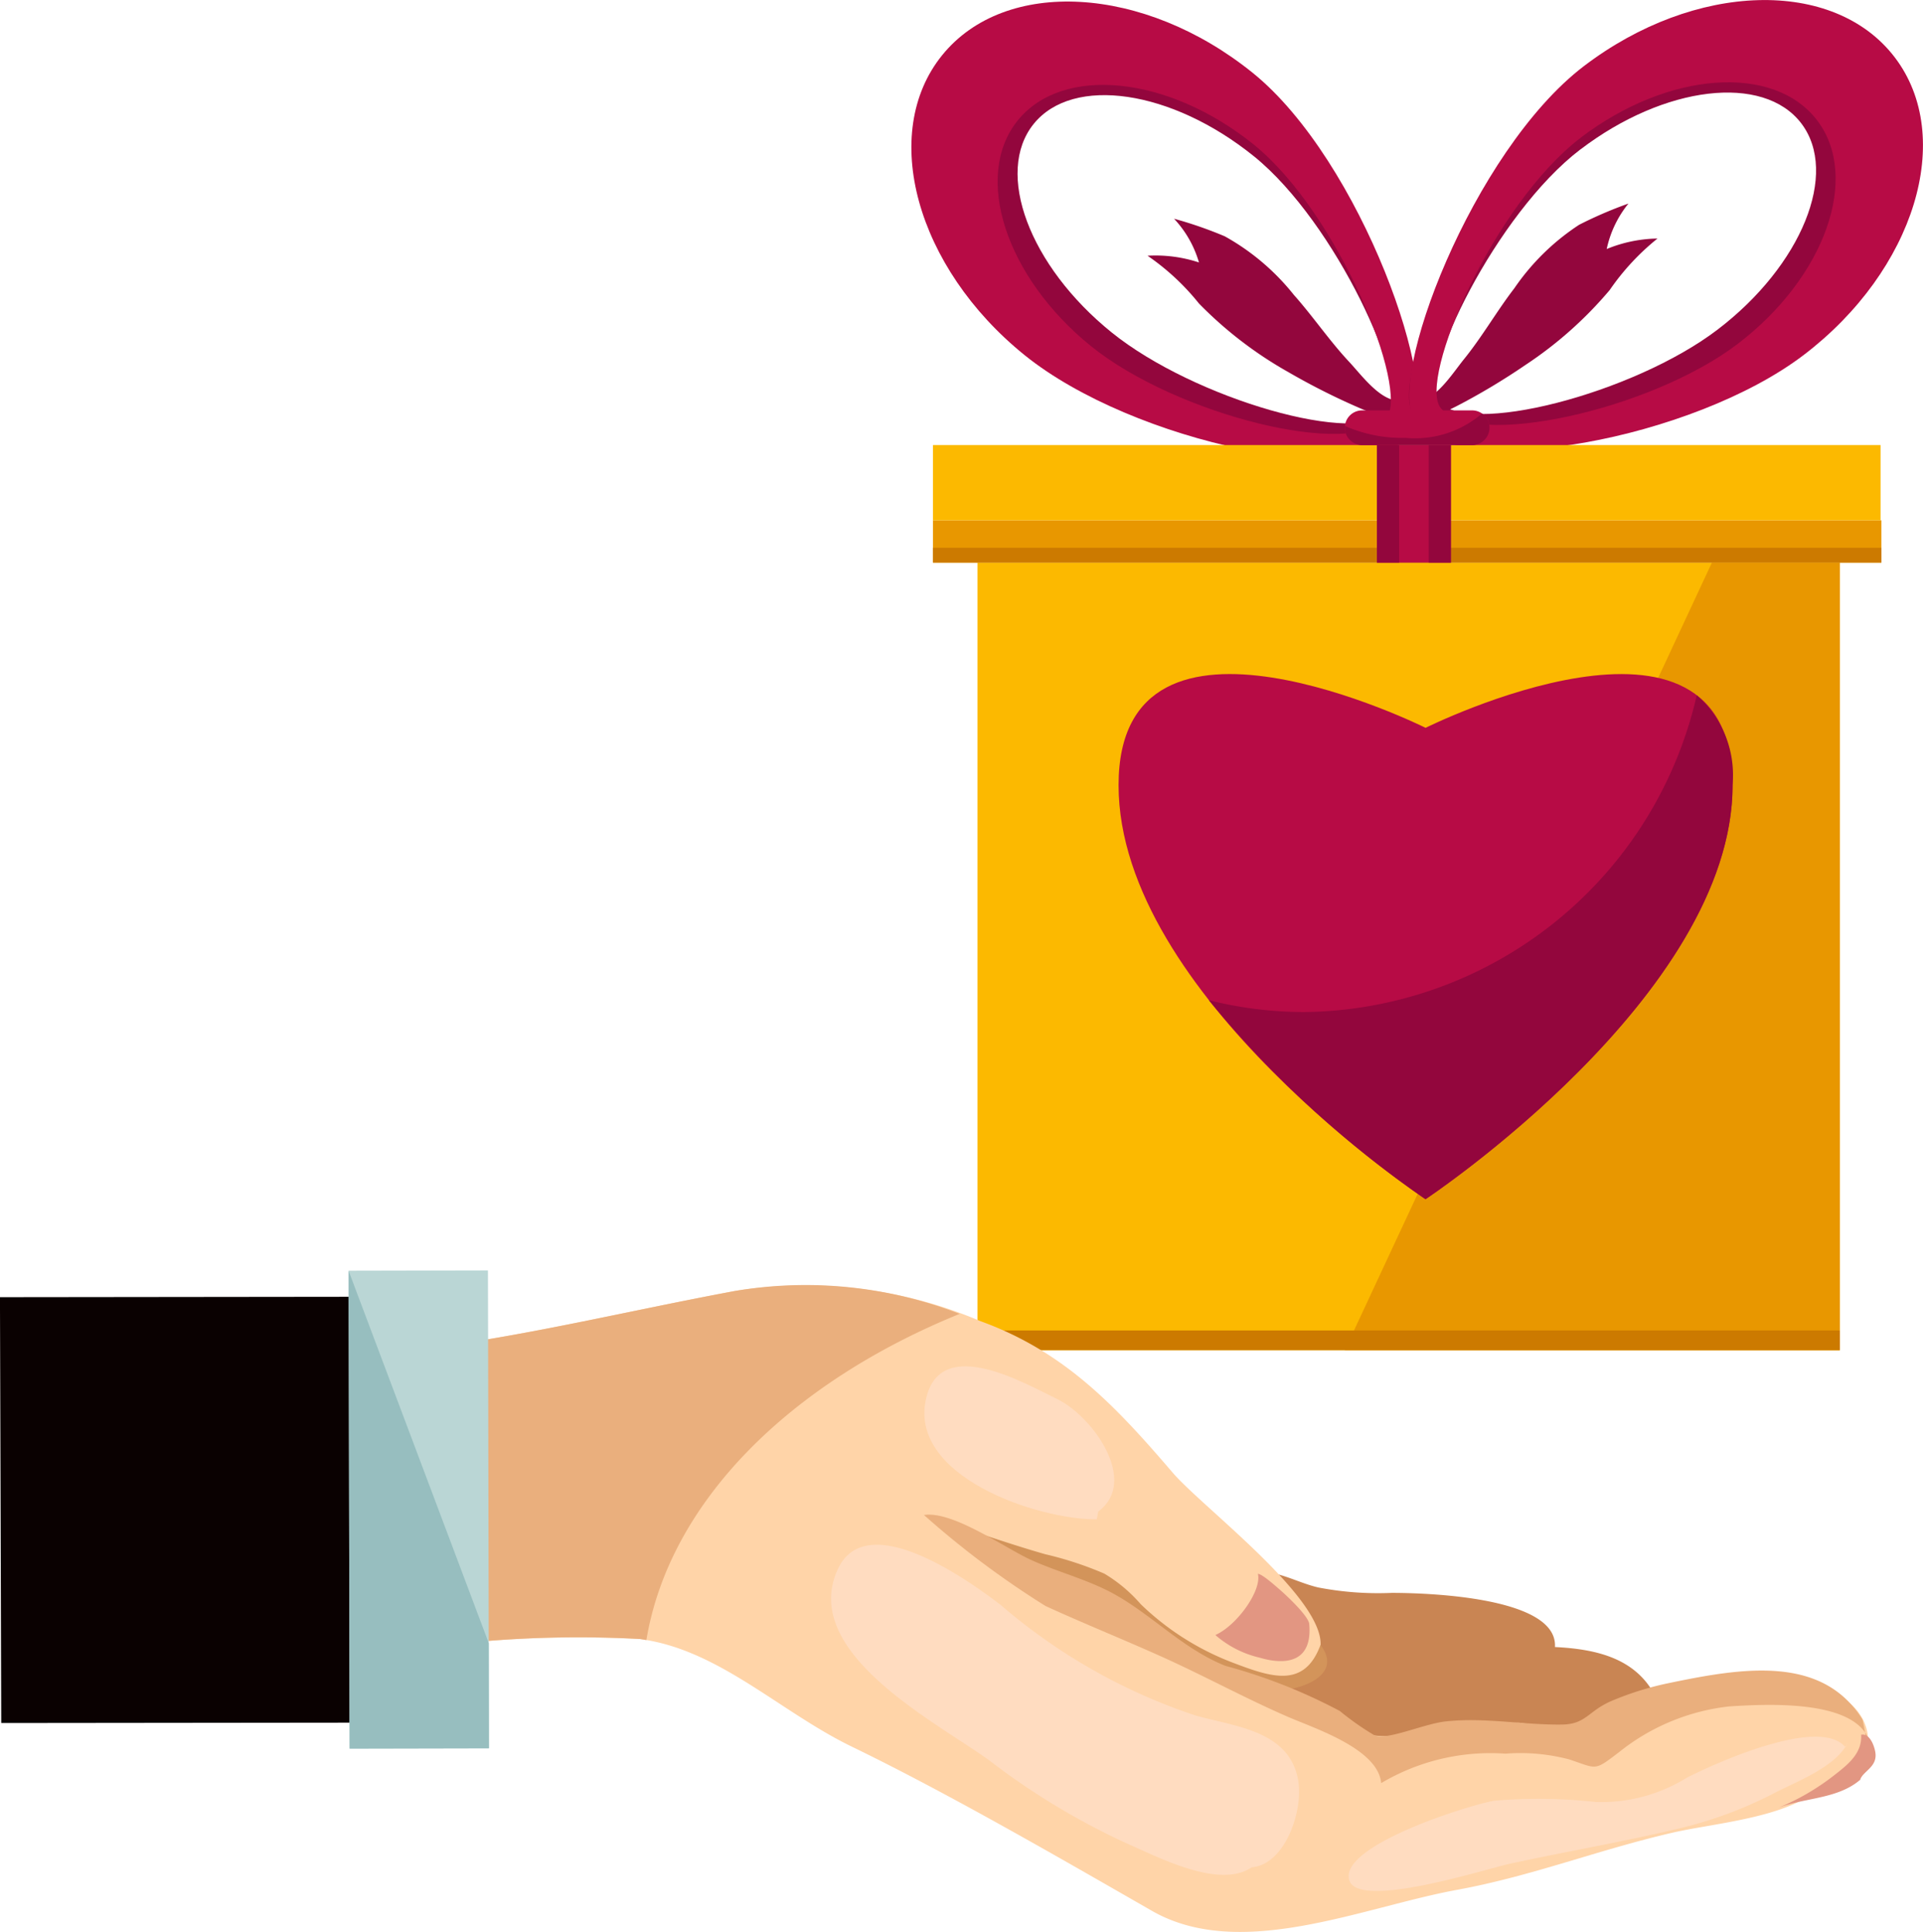 <svg xmlns="http://www.w3.org/2000/svg" width="60.367" height="60.653" viewBox="0 0 60.367 60.653">
  <g id="Group_178258" data-name="Group 178258" transform="translate(-346.424 -24.601)">
    <g id="Group_178252" data-name="Group 178252" transform="translate(375.035 24.601)">
      <path id="Path_41566" data-name="Path 41566" d="M402.655,38.829c.517-.164.971-.887,1.294-1.286.579-.715,1.027-1.506,1.585-2.232a7.3,7.3,0,0,1,2.031-1.99,12.922,12.922,0,0,1,1.549-.667,3.381,3.381,0,0,0-.682,1.427,4.349,4.349,0,0,1,1.594-.329,7.582,7.582,0,0,0-1.5,1.617,12.379,12.379,0,0,1-2.652,2.357,20.773,20.773,0,0,1-2.164,1.294c-.22.11-1.333.694-1.22-.025Z" transform="translate(-386.605 -26.263)" fill="#93063d"/>
      <path id="Path_41567" data-name="Path 41567" d="M399.536,38.944c-.528-.126-1.033-.813-1.382-1.188-.629-.671-1.136-1.428-1.745-2.112a7.315,7.315,0,0,0-2.168-1.838,12.856,12.856,0,0,0-1.592-.552,3.386,3.386,0,0,1,.782,1.373,4.35,4.35,0,0,0-1.614-.211,7.517,7.517,0,0,1,1.614,1.5,12.479,12.479,0,0,0,2.815,2.159,21.354,21.354,0,0,0,2.252,1.133c.227.093,1.382.594,1.217-.113Z" transform="translate(-384.404 -26.387)" fill="#93063d"/>
      <g id="Group_178248" data-name="Group 178248" transform="translate(0 0.05)">
        <path id="Path_41568" data-name="Path 41568" d="M384.214,26.666c-1.728,2.14-.463,6.027,2.827,8.684s10.11,4.366,11.379,2.793c.888-1.1-1.834-7.882-5.123-10.539S385.942,24.528,384.214,26.666Zm13.467,10.991c-.907,1.123-6.132-.386-8.719-2.474s-3.681-5.019-2.449-6.547,4.33-1.072,6.915,1.016S398.315,36.871,397.681,37.657Z" transform="translate(-382.675 -24.795)" fill="#93063d"/>
        <path id="Path_41569" data-name="Path 41569" d="M383.44,26.35c-1.976,2.447-.817,6.663,2.591,9.414s10.674,4.275,12.128,2.475c1.017-1.258-1.56-8.587-4.969-11.339S385.419,23.9,383.44,26.35Zm13.949,11.394c-1.039,1.284-6.6-.1-9.276-2.264s-3.707-5.334-2.3-7.082,4.728-1.41,7.407.752S398.113,36.845,397.389,37.744Z" transform="translate(-382.477 -24.664)" fill="#b70b45"/>
      </g>
      <g id="Group_178249" data-name="Group 178249" transform="translate(15.619)">
        <path id="Path_41570" data-name="Path 41570" d="M407.724,27.385c-3.362,2.564-6.271,9.27-5.414,10.393,1.226,1.608,8.092.088,11.452-2.477s4.735-6.415,3.068-8.6S411.084,24.82,407.724,27.385Zm-.188,2.044c2.642-2.016,5.748-2.384,6.938-.823s.013,4.461-2.627,6.475-7.909,3.38-8.785,2.232C402.45,36.51,404.894,31.444,407.535,29.428Z" transform="translate(-402.158 -24.733)" fill="#93063d"/>
        <path id="Path_41571" data-name="Path 41571" d="M407.649,26.679c-3.483,2.656-6.261,9.911-5.28,11.2,1.4,1.838,8.709.518,12.19-2.138s4.76-6.838,2.851-9.34S411.132,24.022,407.649,26.679Zm-.1,2.247c2.737-2.088,6.061-2.333,7.424-.547s.248,4.927-2.488,7.015-8.334,3.32-9.335,2.007C402.452,36.483,404.815,31.014,407.552,28.926Z" transform="translate(-402.16 -24.601)" fill="#b70b45"/>
      </g>
      <g id="Group_178251" data-name="Group 178251" transform="translate(0.676 12.885)">
        <rect id="Rectangle_163327" data-name="Rectangle 163327" width="27.072" height="24.726" transform="translate(1.397 4.778)" fill="#fcb900"/>
        <rect id="Rectangle_163328" data-name="Rectangle 163328" width="29.773" height="1.328" transform="translate(0 3.45)" fill="#e89700"/>
        <rect id="Rectangle_163329" data-name="Rectangle 163329" width="29.748" height="2.363" transform="translate(0 1.088)" fill="#fcb900"/>
        <path id="Path_41572" data-name="Path 41572" d="M415.16,71.583H399.621l11.524-24.726h4.015Z" transform="translate(-386.691 -42.08)" fill="#e89700"/>
        <rect id="Rectangle_163330" data-name="Rectangle 163330" width="29.773" height="0.465" transform="translate(0 4.313)" fill="#cc7a00"/>
        <g id="Group_178250" data-name="Group 178250" transform="translate(5.827 8.28)">
          <path id="Path_41573" data-name="Path 41573" d="M409.947,54.757c0,6.605-9.639,13-9.639,13s-9.638-6.393-9.638-13,9.638-1.8,9.638-1.8S409.947,48.152,409.947,54.757Z" transform="translate(-390.67 -51.271)" fill="#b70b45"/>
          <path id="Path_41574" data-name="Path 41574" d="M409.558,52.106a12.783,12.783,0,0,1-12.316,9.946,12.344,12.344,0,0,1-3-.372,33.157,33.157,0,0,0,6.8,6.248s9.639-6.393,9.639-13A3.316,3.316,0,0,0,409.558,52.106Z" transform="translate(-391.408 -51.443)" fill="#93063d"/>
        </g>
        <rect id="Rectangle_163331" data-name="Rectangle 163331" width="2.322" height="3.691" transform="translate(13.938 1.088)" fill="#b70b45"/>
        <path id="Path_41575" data-name="Path 41575" d="M404.162,41.38a.545.545,0,0,1-.544.545h-3.455a.543.543,0,0,1-.542-.545h0a.542.542,0,0,1,.542-.543h3.455a.544.544,0,0,1,.544.543Z" transform="translate(-386.691 -40.837)" fill="#b70b45"/>
        <rect id="Rectangle_163332" data-name="Rectangle 163332" width="0.696" height="3.691" transform="translate(13.938 1.088)" fill="#93063d"/>
        <rect id="Rectangle_163333" data-name="Rectangle 163333" width="0.696" height="3.691" transform="translate(15.564 1.088)" fill="#93063d"/>
        <path id="Path_41576" data-name="Path 41576" d="M403.928,40.961a3.23,3.23,0,0,1-2.407.764,4.446,4.446,0,0,1-1.9-.375c0,.02,0,.037,0,.056a.543.543,0,0,0,.542.545h3.455a.545.545,0,0,0,.544-.545A.539.539,0,0,0,403.928,40.961Z" transform="translate(-386.691 -40.863)" fill="#93063d"/>
      </g>
      <rect id="Rectangle_163334" data-name="Rectangle 163334" width="27.072" height="0.618" transform="translate(2.072 41.771)" fill="#cc7a00"/>
    </g>
    <g id="Group_178257" data-name="Group 178257" transform="translate(346.424 64.487)">
      <g id="Group_178254" data-name="Group 178254" transform="translate(10.658 0.441)">
        <path id="Path_41577" data-name="Path 41577" d="M380.071,81.093c.063.056.128.108.192.16s.106.081.159.12c.129.067.263.127.4.186a3.1,3.1,0,0,1,1.663,1.286,2.944,2.944,0,0,1-1.017,4.051,2.846,2.846,0,0,1-2.281.324,15.682,15.682,0,0,1-1.85-.8l-.051-.029a4.489,4.489,0,0,1-1.356-1.078,3.176,3.176,0,0,1-.9-2.078,2.96,2.96,0,0,1,.844-2.1A3.009,3.009,0,0,1,380.071,81.093Z" transform="translate(-362.987 -76.418)" fill="#ffd4a8"/>
        <path id="Path_41578" data-name="Path 41578" d="M379.152,82.361a3.257,3.257,0,0,1,1.128.6,2.848,2.848,0,0,1,.4.275c.113.062.227.122.34.179a2.956,2.956,0,0,1,1.4,3.32,2.986,2.986,0,0,1-1.343,1.78,3.194,3.194,0,0,1-2.282.323,6.826,6.826,0,0,1-3.032-1.758,2.847,2.847,0,0,1-.893-2.078,2.948,2.948,0,0,1,.843-2.1,2.978,2.978,0,0,1,2.086-.888A2.727,2.727,0,0,1,379.152,82.361Z" transform="translate(-362.954 -76.78)" fill="#ffd4a8"/>
        <path id="Path_41579" data-name="Path 41579" d="M408.345,90.855c-.579-1.3-1.828-1.626-3.224-1.694.094-1.579-4.041-1.7-5.12-1.7a9.906,9.906,0,0,1-2.314-.171c-.467-.11-.875-.318-1.333-.43.863,1.083-.563,1.747-1.424,1.974-.375.1-.719.067-.592.413s.808.517,1.108.675c.707.376,1.429.8,2.117,1.207.5.29.985.544,1.491.808.628.329.673.47,1.359.256a9.287,9.287,0,0,1,3.784-.2c.838.09,1.424.3,2.144-.135a4.979,4.979,0,0,1,2.151-1.048Z" transform="translate(-366.966 -77.778)" fill="#c98553"/>
        <g id="Group_178253" data-name="Group 178253">
          <path id="Path_41580" data-name="Path 41580" d="M372.275,75.619c-4.17.778-7.9,1.763-12.114,2.056-.5,1.262-.471,7.983.706,8.978.62.525,2.656-.037,3.666-.045a35.7,35.7,0,0,1,4.75-.059c2.463.32,4.387,2.276,6.638,3.371,3.035,1.471,6.525,3.493,9.427,5.157,2.775,1.6,6.608-.108,9.579-.652,2.376-.436,4.39-1.244,6.758-1.793,1.153-.268,3.077-.426,4.21-1.1,2.6-.469,2.672-3.239-.269-3.632a12.159,12.159,0,0,0-6.077.808c-.58.252-.483.525-1.055.636a13.859,13.859,0,0,1-1.6-.169c-1.147.017-2.377.256-3.521.378-1.264.134-1.418-.017-2.6-.7a10.294,10.294,0,0,0-2.76-1.072c-1.751-.455-2.229-1.04-.812-.434,1.036.443,3.351,1.543,3.451-.606.069-1.513-3.72-4.339-4.638-5.41-1.765-2.057-3.366-3.791-6.031-4.759A14.031,14.031,0,0,0,372.275,75.619Z" transform="translate(-359.854 -75.417)" fill="#ffd4a8"/>
          <path id="Path_41581" data-name="Path 41581" d="M388.555,88.88l.687-.02a3.311,3.311,0,0,0-.3.135c-.126-.028-.252-.052-.382-.077Z" transform="translate(-365.778 -78.192)" fill="#ffd4a8"/>
        </g>
        <path id="Path_41582" data-name="Path 41582" d="M393.278,89.958a12.186,12.186,0,0,1-3.208-1.883,6.593,6.593,0,0,0-2.167-1.319,36.8,36.8,0,0,1-4.928-2.217c1.271.409,2.522.863,3.8,1.229a10.977,10.977,0,0,1,1.859.61,4.682,4.682,0,0,1,1.144.96,8.5,8.5,0,0,0,2.891,1.836c1.209.46,2.243.815,2.751-.554,1.039,1.33-2.061,1.886-2.963,1.053Z" transform="translate(-364.626 -77.3)" fill="#d3945a"/>
        <path id="Path_41583" data-name="Path 41583" d="M369.487,86.582c-.067-.011-.136-.026-.2-.034a35.7,35.7,0,0,0-4.75.058c-1.009.01-3.046.57-3.666.047-1.176-1-1.206-7.716-.706-8.978,4.213-.3,7.945-1.278,12.114-2.056a13.351,13.351,0,0,1,7.042.721C373.962,78.521,370.206,82.259,369.487,86.582Z" transform="translate(-359.854 -75.417)" fill="#eaaf7d"/>
        <path id="Path_41584" data-name="Path 41584" d="M412.609,91.526c-.543-1.183-3.119-1.061-4.354-.982a6.71,6.71,0,0,0-3.465,1.439c-.788.6-.673.522-1.557.226a6.019,6.019,0,0,0-2.006-.181,6.714,6.714,0,0,0-3.9.924c-.1-1.076-2.079-1.712-2.93-2.081-1.355-.589-2.638-1.294-3.97-1.892-1.211-.544-2.451-1.043-3.634-1.585a28.033,28.033,0,0,1-3.819-2.859c.905-.14,2.552,1.044,3.356,1.408.821.373,1.755.612,2.553,1.041,1.236.667,2.2,1.744,3.55,2.286a17.145,17.145,0,0,1,3.593,1.417,8.749,8.749,0,0,0,1.1.771c.414.15,1.551-.372,2.236-.444,1.216-.13,2.465.117,3.635.1.758-.007.825-.423,1.548-.736a9.542,9.542,0,0,1,1.774-.558c2.278-.475,4.837-.925,6.117,1.138a7.237,7.237,0,0,1,.148.914Z" transform="translate(-364.626 -77.297)" fill="#eaaf7d"/>
        <path id="Path_41585" data-name="Path 41585" d="M397.446,88.433c.141,1.563-1.3,1.138-1.563,1.062a3.217,3.217,0,0,1-1.383-.709c.686-.306,1.463-1.405,1.335-1.921.121,0,.509.342.648.462.206.176.923.837.963,1.105Z" transform="translate(-367.005 -77.78)" fill="#e29682"/>
        <path id="Path_41586" data-name="Path 41586" d="M419.49,94.48c-.721.8-1.892.69-2.8,1.067a7.413,7.413,0,0,0,1.863-1.082c.41-.319.835-.671.8-1.236.271-.056.417.354.447.559.07.46-.4.583-.483.867Z" transform="translate(-371.586 -79.092)" fill="#e29682"/>
        <path id="Path_41587" data-name="Path 41587" d="M388.4,83.46c-1.835.017-6.013-1.359-5.339-3.868.509-1.9,3.078-.4,4.1.094,1.113.541,2.569,2.579,1.286,3.528Z" transform="translate(-364.628 -76.086)" fill="#ffdcc0"/>
        <path id="Path_41588" data-name="Path 41588" d="M392.508,95.838c-1,.689-2.874-.286-3.843-.71a22.268,22.268,0,0,1-4.353-2.609c-1.584-1.176-6.029-3.387-4.8-6.04.917-1.978,4.19.421,5.114,1.127a18.1,18.1,0,0,0,6.118,3.47c1.276.356,2.928.477,3.215,2.014.179.967-.413,2.671-1.452,2.749Z" transform="translate(-363.868 -77.542)" fill="#ffdcc0"/>
        <path id="Path_41589" data-name="Path 41589" d="M415.443,93.5c-.4.775-1.609,1.212-2.336,1.593a12.922,12.922,0,0,1-3.1,1.128c-1.729.41-3.446.7-5.175,1.076-.734.159-4.749,1.45-5.038.521-.343-1.1,3.825-2.38,4.55-2.5a16.6,16.6,0,0,1,3.19.04,5.078,5.078,0,0,0,2.864-.768c.853-.431,4.155-1.945,4.973-.948Z" transform="translate(-368.094 -79.11)" fill="#ffdcc0"/>
      </g>
      <g id="Group_178256" data-name="Group 178256">
        <g id="Group_178255" data-name="Group 178255">
          <path id="Path_41590" data-name="Path 41590" d="M346.463,89.285l-.04-13.37L359.61,75.9l.038,13.371Z" transform="translate(-346.424 -75.075)" fill="#0a0101"/>
          <rect id="Rectangle_163335" data-name="Rectangle 163335" width="4.374" height="15.004" transform="translate(10.944 0.009) rotate(-0.118)" fill="#bad6d5"/>
        </g>
        <path id="Path_41591" data-name="Path 41591" d="M360.245,89.877l-.031-15,4.4,11.691.005,3.3Z" transform="translate(-349.27 -74.864)" fill="#97bebf"/>
      </g>
    </g>
  </g>
</svg>

